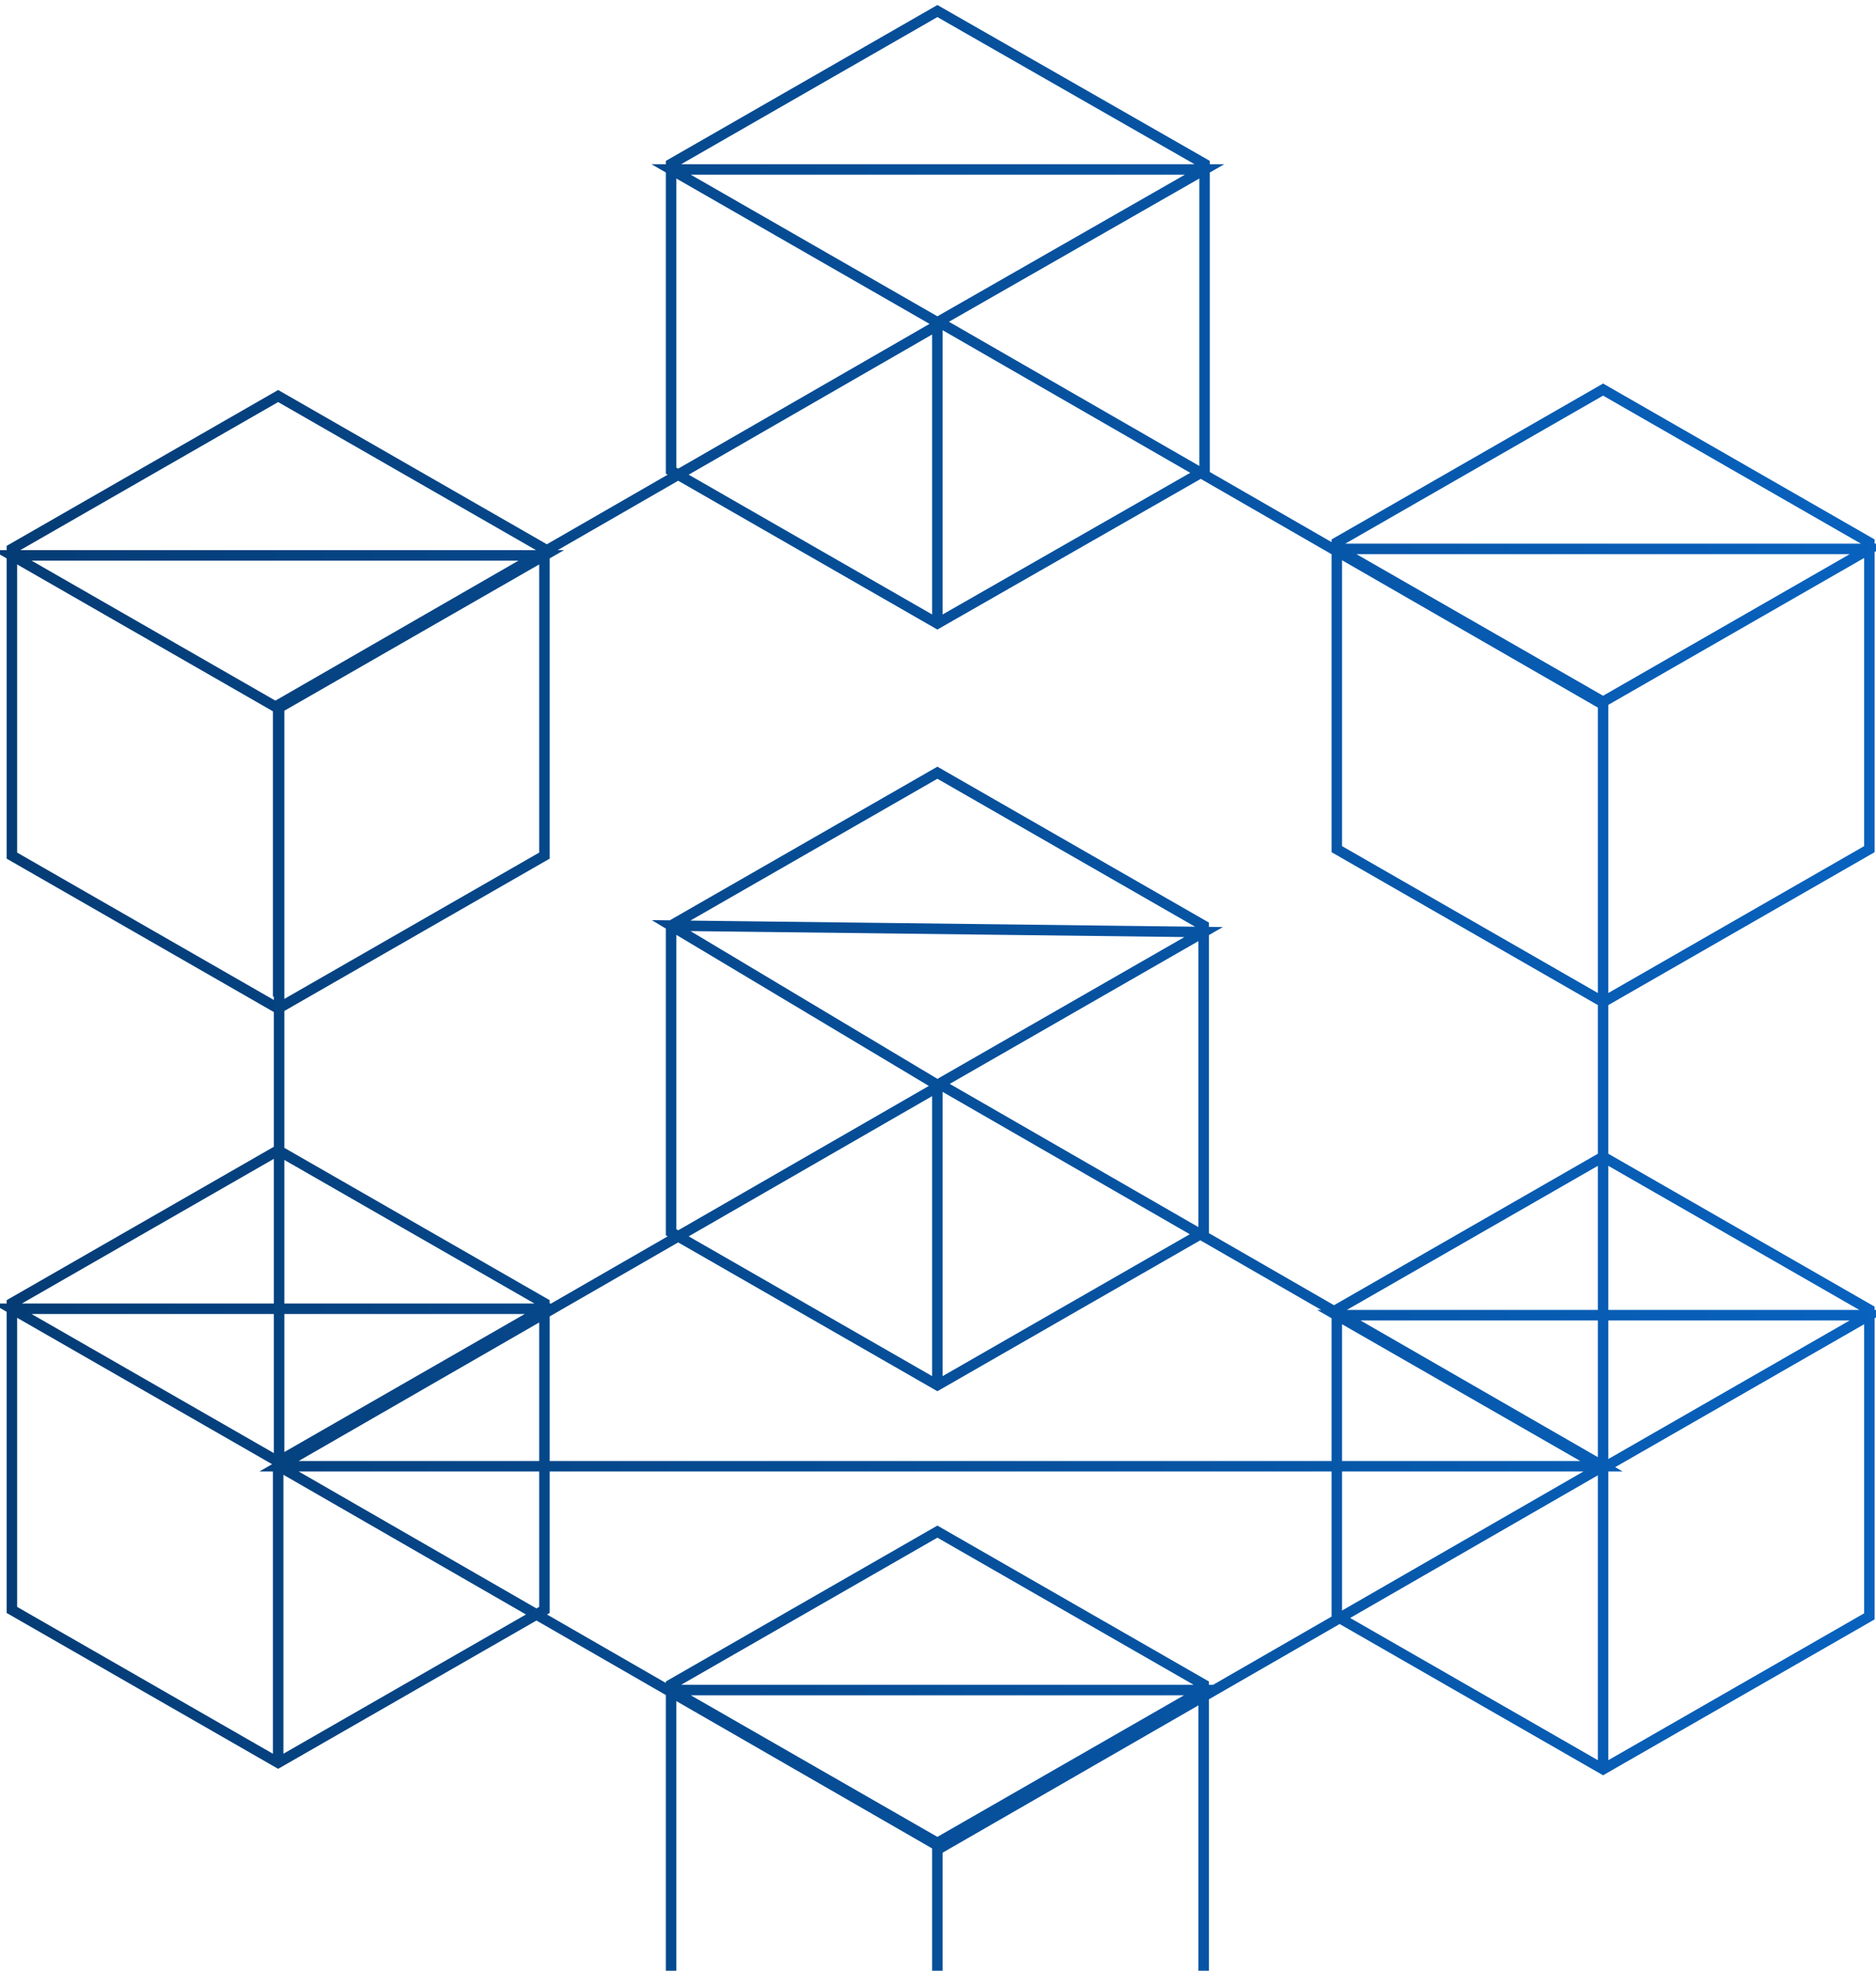 <svg width="358" height="376" viewBox="0 0 358 376" fill="none" xmlns="http://www.w3.org/2000/svg">
<path d="M305.921 280.267V336.496M179.588 61.676L305.921 134.423V279.74L179.588 352.486L53.256 279.74V134.423L179.588 61.676ZM305.921 279.74L179.588 206.993L53.256 279.74H305.921ZM128.068 31.277V89.791L178.883 118.96L229.874 89.791V31.277L178.883 2.108L128.068 31.277ZM128.068 32.332L178.883 61.5L229.874 32.332H128.068ZM178.883 61.676V119.135V61.676ZM2.265 104.727V163.24L53.08 192.409L103.895 163.24V104.727L53.08 75.558L2.265 104.727ZM2.265 105.957L53.08 135.125L103.895 105.957H2.265ZM53.08 135.125V190.125V135.125ZM255.105 103.497V162.01L305.921 191.179L356.736 162.01V103.497L305.921 74.328L255.105 103.497ZM255.105 104.727L305.921 133.895L356.736 104.727H255.105ZM305.921 133.895V188.895V133.895ZM128.068 321.385V379.898L178.883 409.067L229.698 379.898V321.385L178.883 292.216L128.068 321.385ZM128.068 322.439L178.883 351.608L229.698 322.439H128.068ZM178.883 351.608V407.837V351.608ZM128.068 176.594V235.108L178.883 264.277L229.698 235.108V176.594L178.883 147.426L128.068 176.594ZM128.068 176.594L178.883 206.993L229.698 177.825L128.068 176.594ZM178.883 206.993V263.223V206.993ZM2.265 248.638V307.152L53.08 336.32L103.895 307.152V248.638L53.08 219.469L2.265 248.638ZM2.265 249.692L53.08 278.861L103.895 249.692H2.265ZM53.08 279.037V335.266V279.037ZM255.105 249.868V308.382L305.921 337.55L356.736 308.382V249.868L305.921 220.699L255.105 249.868ZM255.105 250.922L305.921 280.091L356.736 250.922H255.105Z" stroke="url(#paint0_linear)" stroke-width="2" stroke-miterlimit="10" stroke-linecap="round"/>
<defs>
<linearGradient id="paint0_linear" x1="0.5" y1="205.52" x2="358.566" y2="205.52" gradientUnits="userSpaceOnUse">
<stop stop-color="#053C75"/>
<stop offset="1" stop-color="#0862BE"/>
</linearGradient>
</defs>
</svg>
